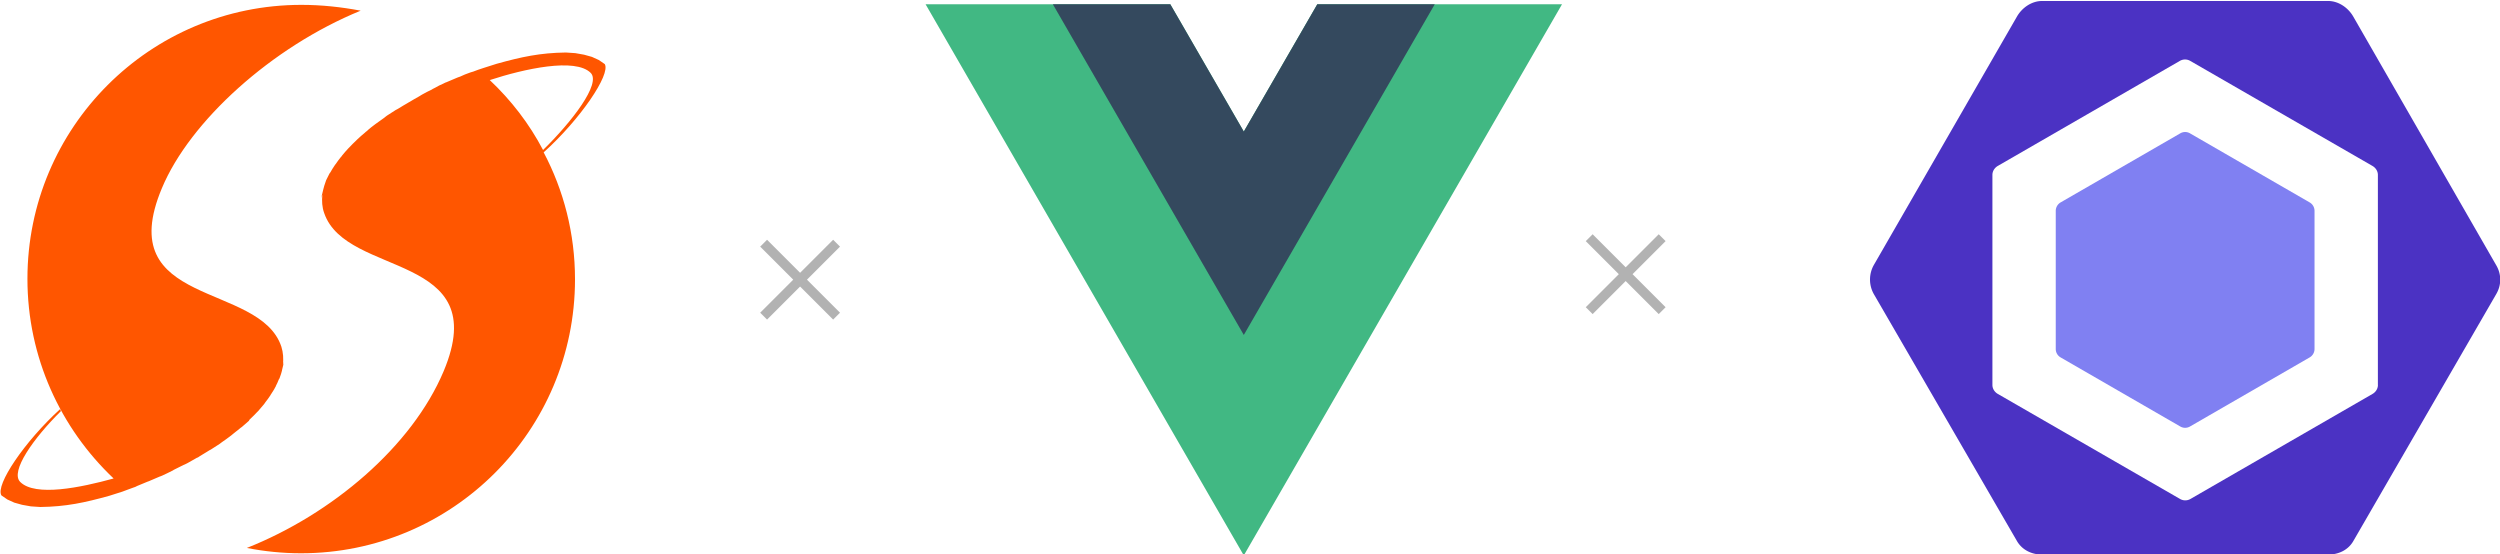 <svg version="1.1" id="Ebene_1" xmlns="http://www.w3.org/2000/svg" x="0" y="0" viewBox="0 0 1028 228" style="enable-background:new 0 0 1028 228" xml:space="preserve"><style>.st4{fill-rule:evenodd;clip-rule:evenodd;fill:#ff5600}.st5{fill:none;stroke:#b2b2b2;stroke-width:4;stroke-miterlimit:10}</style><path d="m693.47 82.22 39.22-22.64c.98-.57 2.19-.57 3.17 0l39.22 22.64a3.18 3.18 0 0 1 1.59 2.75v45.28c0 1.13-.61 2.18-1.59 2.75l-39.22 22.64c-.98.57-2.19.57-3.17 0L693.47 133a3.18 3.18 0 0 1-1.59-2.75V84.97c.01-1.13.61-2.18 1.59-2.75" style="fill:#8080f2" transform="matrix(1.255 0 0 1.255 -22.987 -19.95)"/><path d="m836.23 102.85-46.86-81.51c-1.7-2.95-4.85-5.12-8.25-5.12h-93.71c-3.4 0-6.55 2.17-8.25 5.12l-46.86 81.34a9.71 9.71 0 0 0 0 9.62l46.86 80.85c1.7 2.95 4.85 4.45 8.25 4.45h93.71c3.4 0 6.55-1.46 8.25-4.41l46.86-80.98c1.71-2.96 1.71-6.41 0-9.36m-38.79 39.2c0 1.2-.72 2.31-1.76 2.91L736 179.39c-1.04.6-2.34.6-3.38 0l-59.73-34.43c-1.04-.6-1.76-1.71-1.76-2.91V73.18c0-1.2.72-2.31 1.75-2.91l59.68-34.43c1.04-.6 2.34-.6 3.37 0l59.73 34.43c1.04.6 1.77 1.71 1.77 2.91v68.87z" style="fill:#4b32c3" transform="matrix(1.255 0 0 1.255 -22.987 -19.95)"/><path d="m285.5-1.32-22.67-39.26-22.67 39.26h-75.49l98.16-170.02L360.99-1.32H285.5z" style="fill:#41b883" transform="matrix(1.333 0 0 -1.333 161.096 .001)"/><path d="m285.5-1.32-22.67-39.26-22.67 39.26h-36.23l58.9-102.01 58.9 102.01H285.5z" style="fill:#34495e" transform="matrix(1.333 0 0 -1.333 161.096 .001)"/><g id="Layer_1"><path class="st4" d="m248.69 26.36-2.45-1.68-2.84-1.29-3.22-.9-3.61-.64-3.87-.26c-10.57.13-18.3 1.8-28.48 4.64l-5.28 1.68-2.32.77c-.64.26-1.42.52-2.06.77l-.9.26-.39.13c-1.42.52-2.84 1.03-4.12 1.68l-.77.26-.64.26c-1.42.64-2.84 1.16-4.25 1.8l-.39.13-.77.39c-1.16.52-2.32 1.03-3.35 1.68l-1.03.52-.39.26c-1.29.64-2.71 1.29-4 2.06l-.64.39-.64.39c-1.42.77-2.71 1.55-4 2.32l-.26.13-.64.39c-1.16.64-2.19 1.29-3.22 1.93l-.9.52-.52.26c-1.16.77-2.45 1.55-3.61 2.32l-.52.39-.64.52c-1.29.9-2.45 1.8-3.61 2.58-1.16.9-2.45 1.8-3.48 2.84l-.52.39-.26.26c-1.03.9-2.19 1.8-3.09 2.71l-.26.26-.39.39c-.9.9-1.8 1.68-2.58 2.58l-.39.39-.13.13c-.9 1.03-1.8 1.93-2.58 2.96l-.26.39-.26.26c-.77 1.03-1.55 1.93-2.19 2.96l-.13.13-.26.39c-.64.9-1.16 1.8-1.68 2.71l-.26.39-.13.13c-.52.9-.9 1.93-1.42 2.84l-.13.39-.13.39c-.39 1.03-.64 1.93-.9 2.96l-.9 3.74.52-1.55c-.26 2.58-.13 5.16.77 7.6 9.15 26.55 69.73 15.85 49.11 64.96-13.02 30.93-45.88 58.77-80.94 72.69 7.22 1.42 14.69 2.19 22.3 2.19 62.25 0 112.65-50.4 112.65-112.65 0-18.82-4.64-36.6-12.89-52.2 15.09-13.61 27.59-32.04 25.14-36.29zm-47.3 6.57c14.18-4.64 35.19-9.28 41.5-2.96 4.38 4.38-7.73 20.11-19.59 31.71-5.67-10.83-13.15-20.5-21.91-28.75zM102.53 172.65l.52-.52c.9-.9 1.8-1.68 2.58-2.58l.26-.26.26-.26c.77-.9 1.55-1.8 2.32-2.71l.39-.52.26-.39c.77-.9 1.42-1.93 2.06-2.84l.13-.26.26-.39c.52-.9 1.16-1.68 1.55-2.58l.26-.39v-.13c.52-.9.9-1.93 1.29-2.84l.26-.39.13-.39c.39-.9.64-1.93.9-2.84v-.13l.9-3.74-.52 1.55c.26-2.58.13-5.03-.64-7.48-8.89-26.81-69.86-15.98-49.11-65.22 11.47-27.45 45.11-58 81.72-72.95C140.42 2.9 132.3 2 123.93 2 61.67 2 11.28 52.4 11.28 114.65c0 32.35 13.66 61.48 35.44 82.1-13.53 3.74-32.22 7.6-38.41 1.42-4.25-4.25 5.41-17.92 16.76-29.13l-.39-.77C10.12 181.54-2 199.46.58 203.71l2.45 1.68 2.84 1.29 3.22.9 3.61.64 3.87.26c10.57-.13 18.3-1.8 28.48-4.64l5.28-1.68 2.06-.77c.77-.26 1.68-.64 2.45-.9l.77-.26.77-.39c1.29-.52 2.58-1.03 3.74-1.55l.64-.26.39-.13c1.55-.64 2.96-1.29 4.51-1.93l.39-.13.64-.26c1.42-.64 2.71-1.29 4-1.93l.52-.26.13-.13c1.42-.64 2.71-1.42 4.12-2.06l.9-.39.77-.39c1.29-.77 2.58-1.42 3.87-2.19l.39-.13.77-.52c1.03-.64 1.93-1.16 2.96-1.8l1.03-.64.52-.26c1.16-.77 2.45-1.55 3.61-2.32l.52-.39.52-.39c1.16-.77 2.19-1.55 3.22-2.32l.52-.39.77-.64c.9-.64 1.68-1.42 2.58-2.06l.64-.52.39-.26c1.03-.9 2.06-1.8 2.96-2.58l.13-.36z"/></g><g><path class="st5" d="m314 130 30-30M314 100l30 30"/></g><g><path class="st5" d="m653.48 127.74 30-30M653.48 97.74l30 30"/></g></svg>